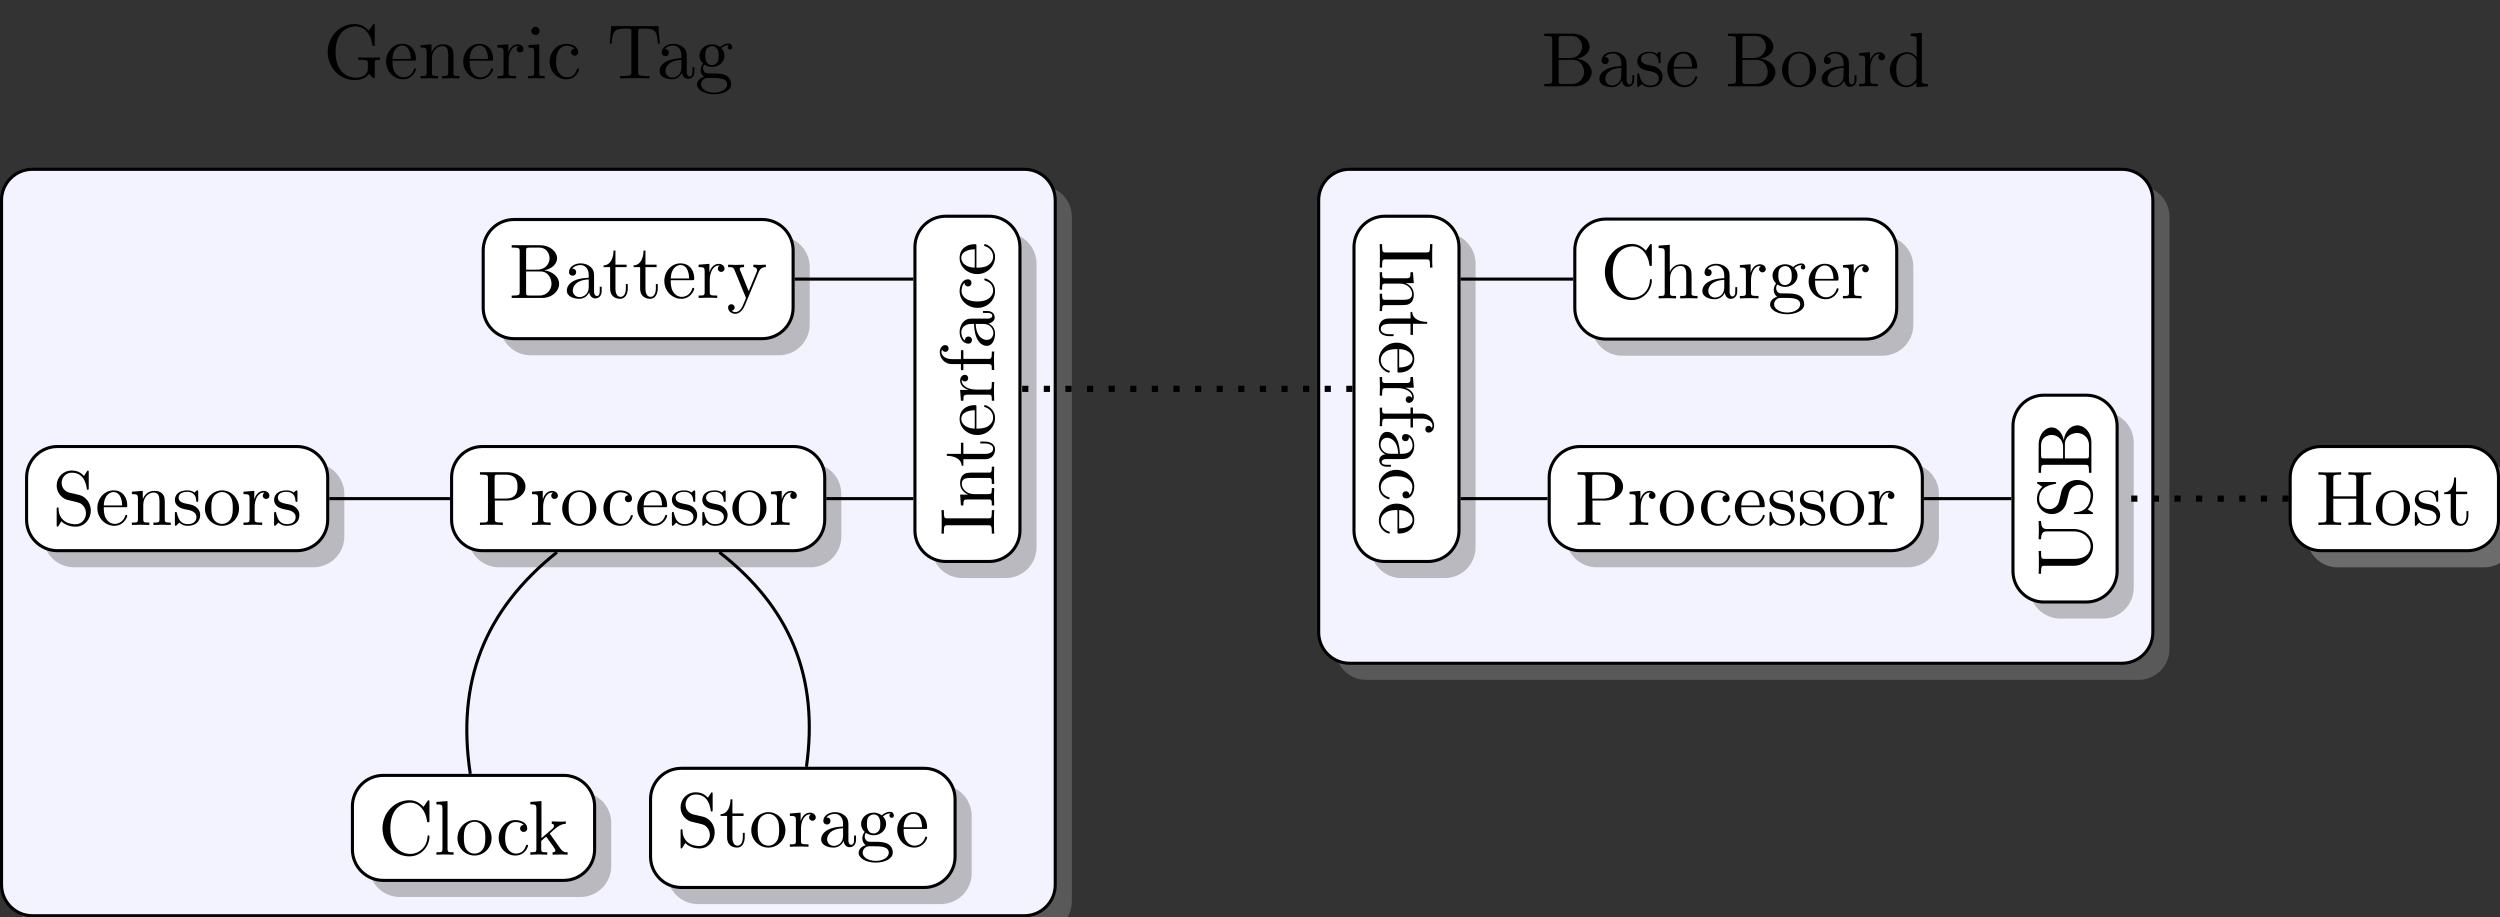 <?xml version="1.0" encoding="UTF-8"?>
<svg xmlns="http://www.w3.org/2000/svg" xmlns:xlink="http://www.w3.org/1999/xlink" width="322.824pt" height="118.443pt" viewBox="0 0 322.824 118.443" version="1.1">
<rect x="0" y="0" width="322.824" height="118.443" fill="#333333" stroke="none"/>
<defs>
<g>
<symbol overflow="visible" id="glyph0-0">
<path style="stroke:none;" d=""/>
</symbol>
<symbol overflow="visible" id="glyph0-1">
<path style="stroke:none;" d="M 2.266 -3.156 L 3.953 -3.156 C 5.141 -3.156 6.219 -3.953 6.219 -4.953 C 6.219 -5.938 5.234 -6.812 3.875 -6.812 L 0.344 -6.812 L 0.344 -6.5 L 0.594 -6.5 C 1.359 -6.5 1.375 -6.391 1.375 -6.031 L 1.375 -0.781 C 1.375 -0.422 1.359 -0.312 0.594 -0.312 L 0.344 -0.312 L 0.344 0 C 0.703 -0.031 1.438 -0.031 1.812 -0.031 C 2.188 -0.031 2.938 -0.031 3.297 0 L 3.297 -0.312 L 3.047 -0.312 C 2.281 -0.312 2.266 -0.422 2.266 -0.781 Z M 2.234 -3.406 L 2.234 -6.094 C 2.234 -6.438 2.25 -6.5 2.719 -6.5 L 3.609 -6.5 C 5.188 -6.5 5.188 -5.438 5.188 -4.953 C 5.188 -4.484 5.188 -3.406 3.609 -3.406 Z M 2.234 -3.406 "/>
</symbol>
<symbol overflow="visible" id="glyph0-2">
<path style="stroke:none;" d="M 1.672 -3.312 L 1.672 -4.406 L 0.281 -4.297 L 0.281 -3.984 C 0.984 -3.984 1.062 -3.922 1.062 -3.422 L 1.062 -0.75 C 1.062 -0.312 0.953 -0.312 0.281 -0.312 L 0.281 0 C 0.672 -0.016 1.141 -0.031 1.422 -0.031 C 1.812 -0.031 2.281 -0.031 2.688 0 L 2.688 -0.312 L 2.469 -0.312 C 1.734 -0.312 1.719 -0.422 1.719 -0.781 L 1.719 -2.312 C 1.719 -3.297 2.141 -4.188 2.891 -4.188 C 2.953 -4.188 2.984 -4.188 3 -4.172 C 2.969 -4.172 2.766 -4.047 2.766 -3.781 C 2.766 -3.516 2.984 -3.359 3.203 -3.359 C 3.375 -3.359 3.625 -3.484 3.625 -3.797 C 3.625 -4.109 3.312 -4.406 2.891 -4.406 C 2.156 -4.406 1.797 -3.734 1.672 -3.312 Z M 1.672 -3.312 "/>
</symbol>
<symbol overflow="visible" id="glyph0-3">
<path style="stroke:none;" d="M 4.688 -2.141 C 4.688 -3.406 3.703 -4.469 2.5 -4.469 C 1.25 -4.469 0.281 -3.375 0.281 -2.141 C 0.281 -0.844 1.312 0.109 2.484 0.109 C 3.688 0.109 4.688 -0.875 4.688 -2.141 Z M 2.5 -0.141 C 2.062 -0.141 1.625 -0.344 1.359 -0.812 C 1.109 -1.25 1.109 -1.859 1.109 -2.219 C 1.109 -2.609 1.109 -3.141 1.344 -3.578 C 1.609 -4.031 2.078 -4.25 2.484 -4.25 C 2.922 -4.25 3.344 -4.031 3.609 -3.594 C 3.875 -3.172 3.875 -2.594 3.875 -2.219 C 3.875 -1.859 3.875 -1.312 3.656 -0.875 C 3.422 -0.422 2.984 -0.141 2.5 -0.141 Z M 2.5 -0.141 "/>
</symbol>
<symbol overflow="visible" id="glyph0-4">
<path style="stroke:none;" d="M 1.172 -2.172 C 1.172 -3.797 1.984 -4.219 2.516 -4.219 C 2.609 -4.219 3.234 -4.203 3.578 -3.844 C 3.172 -3.812 3.109 -3.516 3.109 -3.391 C 3.109 -3.125 3.297 -2.938 3.562 -2.938 C 3.828 -2.938 4.031 -3.094 4.031 -3.406 C 4.031 -4.078 3.266 -4.469 2.5 -4.469 C 1.25 -4.469 0.344 -3.391 0.344 -2.156 C 0.344 -0.875 1.328 0.109 2.484 0.109 C 3.812 0.109 4.141 -1.094 4.141 -1.188 C 4.141 -1.281 4.031 -1.281 4 -1.281 C 3.922 -1.281 3.891 -1.25 3.875 -1.188 C 3.594 -0.266 2.938 -0.141 2.578 -0.141 C 2.047 -0.141 1.172 -0.562 1.172 -2.172 Z M 1.172 -2.172 "/>
</symbol>
<symbol overflow="visible" id="glyph0-5">
<path style="stroke:none;" d="M 1.109 -2.516 C 1.172 -4 2.016 -4.25 2.359 -4.25 C 3.375 -4.25 3.484 -2.906 3.484 -2.516 Z M 1.109 -2.297 L 3.891 -2.297 C 4.109 -2.297 4.141 -2.297 4.141 -2.516 C 4.141 -3.5 3.594 -4.469 2.359 -4.469 C 1.203 -4.469 0.281 -3.438 0.281 -2.188 C 0.281 -0.859 1.328 0.109 2.469 0.109 C 3.688 0.109 4.141 -1 4.141 -1.188 C 4.141 -1.281 4.062 -1.312 4 -1.312 C 3.922 -1.312 3.891 -1.25 3.875 -1.172 C 3.531 -0.141 2.625 -0.141 2.531 -0.141 C 2.031 -0.141 1.641 -0.438 1.406 -0.812 C 1.109 -1.281 1.109 -1.938 1.109 -2.297 Z M 1.109 -2.297 "/>
</symbol>
<symbol overflow="visible" id="glyph0-6">
<path style="stroke:none;" d="M 2.078 -1.938 C 2.297 -1.891 3.109 -1.734 3.109 -1.016 C 3.109 -0.516 2.766 -0.109 1.984 -0.109 C 1.141 -0.109 0.781 -0.672 0.594 -1.531 C 0.562 -1.656 0.562 -1.688 0.453 -1.688 C 0.328 -1.688 0.328 -1.625 0.328 -1.453 L 0.328 -0.125 C 0.328 0.047 0.328 0.109 0.438 0.109 C 0.484 0.109 0.5 0.094 0.688 -0.094 C 0.703 -0.109 0.703 -0.125 0.891 -0.312 C 1.328 0.094 1.781 0.109 1.984 0.109 C 3.125 0.109 3.594 -0.562 3.594 -1.281 C 3.594 -1.797 3.297 -2.109 3.172 -2.219 C 2.844 -2.547 2.453 -2.625 2.031 -2.703 C 1.469 -2.812 0.812 -2.938 0.812 -3.516 C 0.812 -3.875 1.062 -4.281 1.922 -4.281 C 3.016 -4.281 3.078 -3.375 3.094 -3.078 C 3.094 -2.984 3.188 -2.984 3.203 -2.984 C 3.344 -2.984 3.344 -3.031 3.344 -3.219 L 3.344 -4.234 C 3.344 -4.391 3.344 -4.469 3.234 -4.469 C 3.188 -4.469 3.156 -4.469 3.031 -4.344 C 3 -4.312 2.906 -4.219 2.859 -4.188 C 2.484 -4.469 2.078 -4.469 1.922 -4.469 C 0.703 -4.469 0.328 -3.797 0.328 -3.234 C 0.328 -2.891 0.484 -2.609 0.75 -2.391 C 1.078 -2.141 1.359 -2.078 2.078 -1.938 Z M 2.078 -1.938 "/>
</symbol>
<symbol overflow="visible" id="glyph0-7">
<path style="stroke:none;" d="M 2.219 -3.656 L 2.219 -6.094 C 2.219 -6.438 2.234 -6.5 2.703 -6.5 L 3.938 -6.5 C 4.906 -6.5 5.25 -5.656 5.25 -5.125 C 5.25 -4.484 4.766 -3.656 3.656 -3.656 Z M 4.562 -3.562 C 5.531 -3.75 6.219 -4.391 6.219 -5.125 C 6.219 -5.984 5.297 -6.812 4 -6.812 L 0.359 -6.812 L 0.359 -6.5 L 0.594 -6.5 C 1.359 -6.5 1.391 -6.391 1.391 -6.031 L 1.391 -0.781 C 1.391 -0.422 1.359 -0.312 0.594 -0.312 L 0.359 -0.312 L 0.359 0 L 4.266 0 C 5.594 0 6.484 -0.891 6.484 -1.828 C 6.484 -2.688 5.672 -3.438 4.562 -3.562 Z M 3.953 -0.312 L 2.703 -0.312 C 2.234 -0.312 2.219 -0.375 2.219 -0.703 L 2.219 -3.422 L 4.094 -3.422 C 5.078 -3.422 5.5 -2.5 5.5 -1.828 C 5.5 -1.125 4.969 -0.312 3.953 -0.312 Z M 3.953 -0.312 "/>
</symbol>
<symbol overflow="visible" id="glyph0-8">
<path style="stroke:none;" d="M 3.312 -0.75 C 3.359 -0.359 3.625 0.062 4.094 0.062 C 4.312 0.062 4.922 -0.078 4.922 -0.891 L 4.922 -1.453 L 4.672 -1.453 L 4.672 -0.891 C 4.672 -0.312 4.422 -0.25 4.312 -0.25 C 3.984 -0.25 3.938 -0.703 3.938 -0.75 L 3.938 -2.734 C 3.938 -3.156 3.938 -3.547 3.578 -3.922 C 3.188 -4.312 2.688 -4.469 2.219 -4.469 C 1.391 -4.469 0.703 -4 0.703 -3.344 C 0.703 -3.047 0.906 -2.875 1.172 -2.875 C 1.453 -2.875 1.625 -3.078 1.625 -3.328 C 1.625 -3.453 1.578 -3.781 1.109 -3.781 C 1.391 -4.141 1.875 -4.25 2.188 -4.25 C 2.688 -4.25 3.25 -3.859 3.25 -2.969 L 3.25 -2.609 C 2.734 -2.578 2.047 -2.547 1.422 -2.25 C 0.672 -1.906 0.422 -1.391 0.422 -0.953 C 0.422 -0.141 1.391 0.109 2.016 0.109 C 2.672 0.109 3.125 -0.297 3.312 -0.75 Z M 3.25 -2.391 L 3.25 -1.391 C 3.25 -0.453 2.531 -0.109 2.078 -0.109 C 1.594 -0.109 1.188 -0.453 1.188 -0.953 C 1.188 -1.5 1.609 -2.328 3.25 -2.391 Z M 3.25 -2.391 "/>
</symbol>
<symbol overflow="visible" id="glyph0-9">
<path style="stroke:none;" d="M 1.719 -3.984 L 3.156 -3.984 L 3.156 -4.297 L 1.719 -4.297 L 1.719 -6.125 L 1.469 -6.125 C 1.469 -5.312 1.172 -4.25 0.188 -4.203 L 0.188 -3.984 L 1.031 -3.984 L 1.031 -1.234 C 1.031 -0.016 1.969 0.109 2.328 0.109 C 3.031 0.109 3.312 -0.594 3.312 -1.234 L 3.312 -1.797 L 3.062 -1.797 L 3.062 -1.25 C 3.062 -0.516 2.766 -0.141 2.391 -0.141 C 1.719 -0.141 1.719 -1.047 1.719 -1.219 Z M 1.719 -3.984 "/>
</symbol>
<symbol overflow="visible" id="glyph0-10">
<path style="stroke:none;" d="M 4.141 -3.344 C 4.391 -3.984 4.906 -3.984 5.062 -3.984 L 5.062 -4.297 C 4.828 -4.281 4.547 -4.266 4.312 -4.266 C 4.141 -4.266 3.672 -4.281 3.453 -4.297 L 3.453 -3.984 C 3.766 -3.984 3.922 -3.812 3.922 -3.562 C 3.922 -3.453 3.906 -3.438 3.859 -3.312 L 2.844 -0.875 L 1.75 -3.547 C 1.703 -3.656 1.688 -3.688 1.688 -3.734 C 1.688 -3.984 2.047 -3.984 2.25 -3.984 L 2.25 -4.297 C 1.984 -4.281 1.328 -4.266 1.156 -4.266 C 0.891 -4.266 0.484 -4.281 0.188 -4.297 L 0.188 -3.984 C 0.672 -3.984 0.859 -3.984 1 -3.641 L 2.5 0 C 2.438 0.125 2.297 0.453 2.25 0.594 C 2.031 1.141 1.75 1.828 1.109 1.828 C 1.062 1.828 0.828 1.828 0.641 1.641 C 0.953 1.609 1.031 1.391 1.031 1.219 C 1.031 0.969 0.844 0.812 0.609 0.812 C 0.406 0.812 0.188 0.938 0.188 1.234 C 0.188 1.688 0.609 2.047 1.109 2.047 C 1.734 2.047 2.141 1.469 2.375 0.906 Z M 4.141 -3.344 "/>
</symbol>
<symbol overflow="visible" id="glyph0-11">
<path style="stroke:none;" d="M 0.562 -3.406 C 0.562 -1.344 2.172 0.219 4.031 0.219 C 5.656 0.219 6.625 -1.172 6.625 -2.328 C 6.625 -2.422 6.625 -2.5 6.5 -2.5 C 6.391 -2.5 6.391 -2.438 6.375 -2.328 C 6.297 -0.906 5.234 -0.094 4.141 -0.094 C 3.531 -0.094 1.578 -0.422 1.578 -3.406 C 1.578 -6.375 3.531 -6.719 4.141 -6.719 C 5.219 -6.719 6.109 -5.812 6.312 -4.359 C 6.328 -4.219 6.328 -4.188 6.469 -4.188 C 6.625 -4.188 6.625 -4.219 6.625 -4.422 L 6.625 -6.781 C 6.625 -6.953 6.625 -7.031 6.516 -7.031 C 6.484 -7.031 6.438 -7.031 6.359 -6.906 L 5.859 -6.172 C 5.5 -6.531 4.984 -7.031 4.031 -7.031 C 2.156 -7.031 0.562 -5.438 0.562 -3.406 Z M 0.562 -3.406 "/>
</symbol>
<symbol overflow="visible" id="glyph0-12">
<path style="stroke:none;" d="M 1.766 -6.922 L 0.328 -6.812 L 0.328 -6.5 C 1.031 -6.5 1.109 -6.438 1.109 -5.938 L 1.109 -0.75 C 1.109 -0.312 1 -0.312 0.328 -0.312 L 0.328 0 C 0.656 -0.016 1.188 -0.031 1.438 -0.031 C 1.688 -0.031 2.172 -0.016 2.547 0 L 2.547 -0.312 C 1.875 -0.312 1.766 -0.312 1.766 -0.75 Z M 1.766 -6.922 "/>
</symbol>
<symbol overflow="visible" id="glyph0-13">
<path style="stroke:none;" d="M 1.062 -0.75 C 1.062 -0.312 0.953 -0.312 0.281 -0.312 L 0.281 0 C 0.609 -0.016 1.078 -0.031 1.359 -0.031 C 1.672 -0.031 2.062 -0.016 2.469 0 L 2.469 -0.312 C 1.797 -0.312 1.688 -0.312 1.688 -0.75 L 1.688 -1.781 L 2.328 -2.328 C 3.094 -1.281 3.516 -0.719 3.516 -0.531 C 3.516 -0.344 3.344 -0.312 3.156 -0.312 L 3.156 0 C 3.422 -0.016 4.016 -0.031 4.234 -0.031 C 4.516 -0.031 4.812 -0.016 5.094 0 L 5.094 -0.312 C 4.719 -0.312 4.5 -0.312 4.125 -0.844 L 2.859 -2.625 C 2.844 -2.641 2.797 -2.703 2.797 -2.734 C 2.797 -2.766 3.516 -3.375 3.609 -3.453 C 4.234 -3.953 4.656 -3.984 4.859 -3.984 L 4.859 -4.297 C 4.578 -4.266 4.453 -4.266 4.172 -4.266 C 3.812 -4.266 3.188 -4.281 3.047 -4.297 L 3.047 -3.984 C 3.234 -3.984 3.344 -3.875 3.344 -3.734 C 3.344 -3.531 3.203 -3.422 3.125 -3.344 L 1.719 -2.141 L 1.719 -6.922 L 0.281 -6.812 L 0.281 -6.5 C 0.984 -6.5 1.062 -6.438 1.062 -5.938 Z M 1.062 -0.75 "/>
</symbol>
<symbol overflow="visible" id="glyph0-14">
<path style="stroke:none;" d="M 3.484 -3.875 L 2.203 -4.172 C 1.578 -4.328 1.203 -4.859 1.203 -5.438 C 1.203 -6.141 1.734 -6.75 2.516 -6.75 C 4.172 -6.75 4.391 -5.109 4.453 -4.672 C 4.469 -4.609 4.469 -4.547 4.578 -4.547 C 4.703 -4.547 4.703 -4.594 4.703 -4.781 L 4.703 -6.781 C 4.703 -6.953 4.703 -7.031 4.594 -7.031 C 4.531 -7.031 4.516 -7.016 4.453 -6.891 L 4.094 -6.328 C 3.797 -6.625 3.391 -7.031 2.5 -7.031 C 1.391 -7.031 0.562 -6.156 0.562 -5.094 C 0.562 -4.266 1.094 -3.531 1.859 -3.266 C 1.969 -3.234 2.484 -3.109 3.188 -2.938 C 3.453 -2.875 3.75 -2.797 4.031 -2.438 C 4.234 -2.172 4.344 -1.844 4.344 -1.516 C 4.344 -0.812 3.844 -0.094 3 -0.094 C 2.719 -0.094 1.953 -0.141 1.422 -0.625 C 0.844 -1.172 0.812 -1.797 0.812 -2.156 C 0.797 -2.266 0.719 -2.266 0.688 -2.266 C 0.562 -2.266 0.562 -2.188 0.562 -2.016 L 0.562 -0.016 C 0.562 0.156 0.562 0.219 0.672 0.219 C 0.734 0.219 0.75 0.203 0.812 0.094 C 0.812 0.078 0.844 0.047 1.172 -0.484 C 1.484 -0.141 2.125 0.219 3.016 0.219 C 4.172 0.219 4.969 -0.75 4.969 -1.859 C 4.969 -2.844 4.312 -3.672 3.484 -3.875 Z M 3.484 -3.875 "/>
</symbol>
<symbol overflow="visible" id="glyph0-15">
<path style="stroke:none;" d="M 2.219 -1.719 C 1.344 -1.719 1.344 -2.719 1.344 -2.938 C 1.344 -3.203 1.359 -3.531 1.5 -3.781 C 1.578 -3.891 1.812 -4.172 2.219 -4.172 C 3.078 -4.172 3.078 -3.188 3.078 -2.953 C 3.078 -2.688 3.078 -2.359 2.922 -2.109 C 2.844 -2 2.609 -1.719 2.219 -1.719 Z M 1.062 -1.328 C 1.062 -1.359 1.062 -1.594 1.219 -1.797 C 1.609 -1.516 2.031 -1.484 2.219 -1.484 C 3.141 -1.484 3.828 -2.172 3.828 -2.938 C 3.828 -3.312 3.672 -3.672 3.422 -3.906 C 3.781 -4.25 4.141 -4.297 4.312 -4.297 C 4.344 -4.297 4.391 -4.297 4.422 -4.281 C 4.312 -4.25 4.25 -4.141 4.25 -4.016 C 4.25 -3.844 4.391 -3.734 4.547 -3.734 C 4.641 -3.734 4.828 -3.797 4.828 -4.031 C 4.828 -4.203 4.719 -4.516 4.328 -4.516 C 4.125 -4.516 3.688 -4.453 3.266 -4.047 C 2.844 -4.375 2.438 -4.406 2.219 -4.406 C 1.281 -4.406 0.594 -3.719 0.594 -2.953 C 0.594 -2.516 0.812 -2.141 1.062 -1.922 C 0.938 -1.781 0.75 -1.453 0.75 -1.094 C 0.75 -0.781 0.891 -0.406 1.203 -0.203 C 0.594 -0.047 0.281 0.391 0.281 0.781 C 0.281 1.5 1.266 2.047 2.484 2.047 C 3.656 2.047 4.688 1.547 4.688 0.766 C 4.688 0.422 4.562 -0.094 4.047 -0.375 C 3.516 -0.641 2.938 -0.641 2.328 -0.641 C 2.078 -0.641 1.656 -0.641 1.578 -0.656 C 1.266 -0.703 1.062 -1 1.062 -1.328 Z M 2.5 1.828 C 1.484 1.828 0.797 1.312 0.797 0.781 C 0.797 0.328 1.172 -0.047 1.609 -0.062 L 2.203 -0.062 C 3.062 -0.062 4.172 -0.062 4.172 0.781 C 4.172 1.328 3.469 1.828 2.5 1.828 Z M 2.5 1.828 "/>
</symbol>
<symbol overflow="visible" id="glyph0-16">
<path style="stroke:none;" d="M 1.094 -3.422 L 1.094 -0.75 C 1.094 -0.312 0.984 -0.312 0.312 -0.312 L 0.312 0 C 0.672 -0.016 1.172 -0.031 1.453 -0.031 C 1.703 -0.031 2.219 -0.016 2.562 0 L 2.562 -0.312 C 1.891 -0.312 1.781 -0.312 1.781 -0.75 L 1.781 -2.594 C 1.781 -3.625 2.5 -4.188 3.125 -4.188 C 3.766 -4.188 3.875 -3.656 3.875 -3.078 L 3.875 -0.75 C 3.875 -0.312 3.766 -0.312 3.094 -0.312 L 3.094 0 C 3.438 -0.016 3.953 -0.031 4.219 -0.031 C 4.469 -0.031 5 -0.016 5.328 0 L 5.328 -0.312 C 4.812 -0.312 4.562 -0.312 4.562 -0.609 L 4.562 -2.516 C 4.562 -3.375 4.562 -3.672 4.25 -4.031 C 4.109 -4.203 3.781 -4.406 3.203 -4.406 C 2.469 -4.406 2 -3.984 1.719 -3.359 L 1.719 -4.406 L 0.312 -4.297 L 0.312 -3.984 C 1.016 -3.984 1.094 -3.922 1.094 -3.422 Z M 1.094 -3.422 "/>
</symbol>
<symbol overflow="visible" id="glyph0-17">
<path style="stroke:none;" d="M 1.094 -0.75 C 1.094 -0.312 0.984 -0.312 0.312 -0.312 L 0.312 0 C 0.672 -0.016 1.172 -0.031 1.453 -0.031 C 1.703 -0.031 2.219 -0.016 2.562 0 L 2.562 -0.312 C 1.891 -0.312 1.781 -0.312 1.781 -0.75 L 1.781 -2.594 C 1.781 -3.625 2.5 -4.188 3.125 -4.188 C 3.766 -4.188 3.875 -3.656 3.875 -3.078 L 3.875 -0.75 C 3.875 -0.312 3.766 -0.312 3.094 -0.312 L 3.094 0 C 3.438 -0.016 3.953 -0.031 4.219 -0.031 C 4.469 -0.031 5 -0.016 5.328 0 L 5.328 -0.312 C 4.812 -0.312 4.562 -0.312 4.562 -0.609 L 4.562 -2.516 C 4.562 -3.375 4.562 -3.672 4.25 -4.031 C 4.109 -4.203 3.781 -4.406 3.203 -4.406 C 2.359 -4.406 1.922 -3.812 1.75 -3.422 L 1.75 -6.922 L 0.312 -6.812 L 0.312 -6.5 C 1.016 -6.5 1.094 -6.438 1.094 -5.938 Z M 1.094 -0.75 "/>
</symbol>
<symbol overflow="visible" id="glyph0-18">
<path style="stroke:none;" d="M 6.109 -6.031 C 6.109 -6.391 6.125 -6.5 6.891 -6.5 L 7.141 -6.5 L 7.141 -6.812 C 6.781 -6.781 6.047 -6.781 5.672 -6.781 C 5.297 -6.781 4.547 -6.781 4.203 -6.812 L 4.203 -6.5 L 4.438 -6.5 C 5.203 -6.5 5.219 -6.391 5.219 -6.031 L 5.219 -3.703 L 2.25 -3.703 L 2.25 -6.031 C 2.25 -6.391 2.266 -6.5 3.031 -6.5 L 3.266 -6.5 L 3.266 -6.812 C 2.922 -6.781 2.188 -6.781 1.797 -6.781 C 1.422 -6.781 0.672 -6.781 0.328 -6.812 L 0.328 -6.5 L 0.562 -6.5 C 1.328 -6.5 1.359 -6.391 1.359 -6.031 L 1.359 -0.781 C 1.359 -0.422 1.328 -0.312 0.562 -0.312 L 0.328 -0.312 L 0.328 0 C 0.672 -0.031 1.422 -0.031 1.797 -0.031 C 2.172 -0.031 2.922 -0.031 3.266 0 L 3.266 -0.312 L 3.031 -0.312 C 2.266 -0.312 2.25 -0.422 2.25 -0.781 L 2.25 -3.391 L 5.219 -3.391 L 5.219 -0.781 C 5.219 -0.422 5.203 -0.312 4.438 -0.312 L 4.203 -0.312 L 4.203 0 C 4.547 -0.031 5.281 -0.031 5.656 -0.031 C 6.047 -0.031 6.781 -0.031 7.141 0 L 7.141 -0.312 L 6.891 -0.312 C 6.125 -0.312 6.109 -0.422 6.109 -0.781 Z M 6.109 -6.031 "/>
</symbol>
<symbol overflow="visible" id="glyph0-19">
<path style="stroke:none;" d="M 5.906 -0.625 C 6.047 -0.406 6.438 -0.016 6.547 -0.016 C 6.641 -0.016 6.641 -0.094 6.641 -0.234 L 6.641 -1.969 C 6.641 -2.359 6.672 -2.406 7.328 -2.406 L 7.328 -2.719 C 6.953 -2.719 6.406 -2.688 6.109 -2.688 C 5.719 -2.688 4.859 -2.688 4.5 -2.719 L 4.5 -2.406 L 4.828 -2.406 C 5.719 -2.406 5.75 -2.297 5.75 -1.938 L 5.75 -1.297 C 5.75 -0.172 4.484 -0.094 4.203 -0.094 C 3.562 -0.094 1.578 -0.438 1.578 -3.406 C 1.578 -6.391 3.547 -6.719 4.141 -6.719 C 5.219 -6.719 6.125 -5.828 6.312 -4.359 C 6.344 -4.219 6.344 -4.188 6.484 -4.188 C 6.641 -4.188 6.641 -4.219 6.641 -4.422 L 6.641 -6.781 C 6.641 -6.953 6.641 -7.031 6.531 -7.031 C 6.484 -7.031 6.453 -7.031 6.375 -6.906 L 5.875 -6.172 C 5.547 -6.484 5.016 -7.031 4.031 -7.031 C 2.172 -7.031 0.562 -5.453 0.562 -3.406 C 0.562 -1.359 2.156 0.219 4.047 0.219 C 4.781 0.219 5.578 -0.047 5.906 -0.625 Z M 5.906 -0.625 "/>
</symbol>
<symbol overflow="visible" id="glyph0-20">
<path style="stroke:none;" d="M 1.766 -4.406 L 0.375 -4.297 L 0.375 -3.984 C 1.016 -3.984 1.109 -3.922 1.109 -3.438 L 1.109 -0.75 C 1.109 -0.312 1 -0.312 0.328 -0.312 L 0.328 0 C 0.641 -0.016 1.188 -0.031 1.422 -0.031 C 1.781 -0.031 2.125 -0.016 2.469 0 L 2.469 -0.312 C 1.797 -0.312 1.766 -0.359 1.766 -0.75 Z M 1.797 -6.141 C 1.797 -6.453 1.562 -6.672 1.281 -6.672 C 0.969 -6.672 0.75 -6.406 0.75 -6.141 C 0.75 -5.875 0.969 -5.609 1.281 -5.609 C 1.562 -5.609 1.797 -5.828 1.797 -6.141 Z M 1.797 -6.141 "/>
</symbol>
<symbol overflow="visible" id="glyph0-21">
<path style="stroke:none;" d="M 6.641 -6.75 L 0.547 -6.75 L 0.359 -4.5 L 0.609 -4.5 C 0.75 -6.109 0.891 -6.438 2.406 -6.438 C 2.578 -6.438 2.844 -6.438 2.938 -6.422 C 3.156 -6.375 3.156 -6.266 3.156 -6.047 L 3.156 -0.781 C 3.156 -0.453 3.156 -0.312 2.109 -0.312 L 1.703 -0.312 L 1.703 0 C 2.109 -0.031 3.125 -0.031 3.594 -0.031 C 4.047 -0.031 5.078 -0.031 5.484 0 L 5.484 -0.312 L 5.078 -0.312 C 4.031 -0.312 4.031 -0.453 4.031 -0.781 L 4.031 -6.047 C 4.031 -6.234 4.031 -6.375 4.219 -6.422 C 4.328 -6.438 4.594 -6.438 4.781 -6.438 C 6.297 -6.438 6.438 -6.109 6.578 -4.5 L 6.828 -4.5 Z M 6.641 -6.75 "/>
</symbol>
<symbol overflow="visible" id="glyph0-22">
<path style="stroke:none;" d="M 3.781 -0.547 L 3.781 0.109 L 5.25 0 L 5.25 -0.312 C 4.562 -0.312 4.469 -0.375 4.469 -0.875 L 4.469 -6.922 L 3.047 -6.812 L 3.047 -6.5 C 3.734 -6.5 3.812 -6.438 3.812 -5.938 L 3.812 -3.781 C 3.531 -4.141 3.094 -4.406 2.562 -4.406 C 1.391 -4.406 0.344 -3.422 0.344 -2.141 C 0.344 -0.875 1.312 0.109 2.453 0.109 C 3.094 0.109 3.531 -0.234 3.781 -0.547 Z M 3.781 -3.219 L 3.781 -1.172 C 3.781 -1 3.781 -0.984 3.672 -0.812 C 3.375 -0.328 2.938 -0.109 2.5 -0.109 C 2.047 -0.109 1.688 -0.375 1.453 -0.75 C 1.203 -1.156 1.172 -1.719 1.172 -2.141 C 1.172 -2.5 1.188 -3.094 1.469 -3.547 C 1.688 -3.859 2.062 -4.188 2.609 -4.188 C 2.953 -4.188 3.375 -4.031 3.672 -3.594 C 3.781 -3.422 3.781 -3.406 3.781 -3.219 Z M 3.781 -3.219 "/>
</symbol>
<symbol overflow="visible" id="glyph1-0">
<path style="stroke:none;" d=""/>
</symbol>
<symbol overflow="visible" id="glyph1-1">
<path style="stroke:none;" d="M -6.031 -2.25 C -6.391 -2.25 -6.5 -2.266 -6.5 -3.062 L -6.5 -3.312 L -6.812 -3.312 C -6.781 -2.969 -6.781 -2.188 -6.781 -1.797 C -6.781 -1.422 -6.781 -0.625 -6.812 -0.281 L -6.5 -0.281 L -6.5 -0.531 C -6.5 -1.328 -6.391 -1.359 -6.031 -1.359 L -0.781 -1.359 C -0.422 -1.359 -0.312 -1.328 -0.312 -0.531 L -0.312 -0.281 L 0 -0.281 C -0.031 -0.625 -0.031 -1.422 -0.031 -1.797 C -0.031 -2.188 -0.031 -2.969 0 -3.312 L -0.312 -3.312 L -0.312 -3.062 C -0.312 -2.266 -0.422 -2.25 -0.781 -2.25 Z M -6.031 -2.25 "/>
</symbol>
<symbol overflow="visible" id="glyph1-2">
<path style="stroke:none;" d="M -3.422 -1.094 L -0.75 -1.094 C -0.312 -1.094 -0.312 -0.984 -0.312 -0.312 L 0 -0.312 C -0.016 -0.672 -0.031 -1.172 -0.031 -1.453 C -0.031 -1.703 -0.016 -2.219 0 -2.562 L -0.312 -2.562 C -0.312 -1.891 -0.312 -1.781 -0.75 -1.781 L -2.594 -1.781 C -3.625 -1.781 -4.188 -2.5 -4.188 -3.125 C -4.188 -3.766 -3.656 -3.875 -3.078 -3.875 L -0.75 -3.875 C -0.312 -3.875 -0.312 -3.766 -0.312 -3.094 L 0 -3.094 C -0.016 -3.438 -0.031 -3.953 -0.031 -4.219 C -0.031 -4.469 -0.016 -5 0 -5.328 L -0.312 -5.328 C -0.312 -4.812 -0.312 -4.562 -0.609 -4.562 L -2.516 -4.562 C -3.375 -4.562 -3.672 -4.562 -4.031 -4.25 C -4.203 -4.109 -4.406 -3.781 -4.406 -3.203 C -4.406 -2.469 -3.984 -2 -3.359 -1.719 L -4.406 -1.719 L -4.297 -0.312 L -3.984 -0.312 C -3.984 -1.016 -3.922 -1.094 -3.422 -1.094 Z M -3.422 -1.094 "/>
</symbol>
<symbol overflow="visible" id="glyph1-3">
<path style="stroke:none;" d="M -3.984 -1.719 L -3.984 -3.156 L -4.297 -3.156 L -4.297 -1.719 L -6.125 -1.719 L -6.125 -1.469 C -5.312 -1.469 -4.25 -1.172 -4.203 -0.188 L -3.984 -0.188 L -3.984 -1.031 L -1.234 -1.031 C -0.016 -1.031 0.109 -1.969 0.109 -2.328 C 0.109 -3.031 -0.594 -3.312 -1.234 -3.312 L -1.797 -3.312 L -1.797 -3.062 L -1.25 -3.062 C -0.516 -3.062 -0.141 -2.766 -0.141 -2.391 C -0.141 -1.719 -1.047 -1.719 -1.219 -1.719 Z M -3.984 -1.719 "/>
</symbol>
<symbol overflow="visible" id="glyph1-4">
<path style="stroke:none;" d="M -2.516 -1.109 C -4 -1.172 -4.25 -2.016 -4.25 -2.359 C -4.25 -3.375 -2.906 -3.484 -2.516 -3.484 Z M -2.297 -1.109 L -2.297 -3.891 C -2.297 -4.109 -2.297 -4.141 -2.516 -4.141 C -3.5 -4.141 -4.469 -3.594 -4.469 -2.359 C -4.469 -1.203 -3.438 -0.281 -2.188 -0.281 C -0.859 -0.281 0.109 -1.328 0.109 -2.469 C 0.109 -3.688 -1 -4.141 -1.188 -4.141 C -1.281 -4.141 -1.312 -4.062 -1.312 -4 C -1.312 -3.922 -1.25 -3.891 -1.172 -3.875 C -0.141 -3.531 -0.141 -2.625 -0.141 -2.531 C -0.141 -2.031 -0.438 -1.641 -0.812 -1.406 C -1.281 -1.109 -1.938 -1.109 -2.297 -1.109 Z M -2.297 -1.109 "/>
</symbol>
<symbol overflow="visible" id="glyph1-5">
<path style="stroke:none;" d="M -3.312 -1.672 L -4.406 -1.672 L -4.297 -0.281 L -3.984 -0.281 C -3.984 -0.984 -3.922 -1.062 -3.422 -1.062 L -0.75 -1.062 C -0.312 -1.062 -0.312 -0.953 -0.312 -0.281 L 0 -0.281 C -0.016 -0.672 -0.031 -1.141 -0.031 -1.422 C -0.031 -1.812 -0.031 -2.281 0 -2.688 L -0.312 -2.688 L -0.312 -2.469 C -0.312 -1.734 -0.422 -1.719 -0.781 -1.719 L -2.312 -1.719 C -3.297 -1.719 -4.188 -2.141 -4.188 -2.891 C -4.188 -2.953 -4.188 -2.984 -4.172 -3 C -4.172 -2.969 -4.047 -2.766 -3.781 -2.766 C -3.516 -2.766 -3.359 -2.984 -3.359 -3.203 C -3.359 -3.375 -3.484 -3.625 -3.797 -3.625 C -4.109 -3.625 -4.406 -3.312 -4.406 -2.891 C -4.406 -2.156 -3.734 -1.797 -3.312 -1.672 Z M -3.312 -1.672 "/>
</symbol>
<symbol overflow="visible" id="glyph1-6">
<path style="stroke:none;" d="M -4.297 -1.75 L -5.453 -1.75 C -6.328 -1.75 -6.812 -2.219 -6.812 -2.656 C -6.812 -2.688 -6.812 -2.844 -6.734 -2.984 C -6.703 -2.875 -6.562 -2.688 -6.312 -2.688 C -6.094 -2.688 -5.891 -2.844 -5.891 -3.125 C -5.891 -3.406 -6.094 -3.562 -6.328 -3.562 C -6.703 -3.562 -7.031 -3.188 -7.031 -2.656 C -7.031 -1.969 -6.5 -1.109 -5.438 -1.109 L -4.297 -1.109 L -4.297 -0.328 L -3.984 -0.328 L -3.984 -1.109 L -0.75 -1.109 C -0.312 -1.109 -0.312 -1 -0.312 -0.344 L 0 -0.344 C -0.016 -0.734 -0.031 -1.203 -0.031 -1.469 C -0.031 -1.875 -0.031 -2.344 0 -2.734 L -0.312 -2.734 L -0.312 -2.531 C -0.312 -1.797 -0.422 -1.781 -0.781 -1.781 L -3.984 -1.781 L -3.984 -2.906 L -4.297 -2.906 Z M -4.297 -1.75 "/>
</symbol>
<symbol overflow="visible" id="glyph1-7">
<path style="stroke:none;" d="M -0.75 -3.312 C -0.359 -3.359 0.062 -3.625 0.062 -4.094 C 0.062 -4.312 -0.078 -4.922 -0.891 -4.922 L -1.453 -4.922 L -1.453 -4.672 L -0.891 -4.672 C -0.312 -4.672 -0.25 -4.422 -0.25 -4.312 C -0.25 -3.984 -0.703 -3.938 -0.75 -3.938 L -2.734 -3.938 C -3.156 -3.938 -3.547 -3.938 -3.922 -3.578 C -4.312 -3.188 -4.469 -2.688 -4.469 -2.219 C -4.469 -1.391 -4 -0.703 -3.344 -0.703 C -3.047 -0.703 -2.875 -0.906 -2.875 -1.172 C -2.875 -1.453 -3.078 -1.625 -3.328 -1.625 C -3.453 -1.625 -3.781 -1.578 -3.781 -1.109 C -4.141 -1.391 -4.25 -1.875 -4.25 -2.188 C -4.25 -2.688 -3.859 -3.25 -2.969 -3.25 L -2.609 -3.25 C -2.578 -2.734 -2.547 -2.047 -2.25 -1.422 C -1.906 -0.672 -1.391 -0.422 -0.953 -0.422 C -0.141 -0.422 0.109 -1.391 0.109 -2.016 C 0.109 -2.672 -0.297 -3.125 -0.75 -3.312 Z M -2.391 -3.25 L -1.391 -3.25 C -0.453 -3.25 -0.109 -2.531 -0.109 -2.078 C -0.109 -1.594 -0.453 -1.188 -0.953 -1.188 C -1.5 -1.188 -2.328 -1.609 -2.391 -3.25 Z M -2.391 -3.25 "/>
</symbol>
<symbol overflow="visible" id="glyph1-8">
<path style="stroke:none;" d="M -2.172 -1.172 C -3.797 -1.172 -4.219 -1.984 -4.219 -2.516 C -4.219 -2.609 -4.203 -3.234 -3.844 -3.578 C -3.812 -3.172 -3.516 -3.109 -3.391 -3.109 C -3.125 -3.109 -2.938 -3.297 -2.938 -3.562 C -2.938 -3.828 -3.094 -4.031 -3.406 -4.031 C -4.078 -4.031 -4.469 -3.266 -4.469 -2.5 C -4.469 -1.25 -3.391 -0.344 -2.156 -0.344 C -0.875 -0.344 0.109 -1.328 0.109 -2.484 C 0.109 -3.812 -1.094 -4.141 -1.188 -4.141 C -1.281 -4.141 -1.281 -4.031 -1.281 -4 C -1.281 -3.922 -1.25 -3.891 -1.188 -3.875 C -0.266 -3.594 -0.141 -2.938 -0.141 -2.578 C -0.141 -2.047 -0.562 -1.172 -2.172 -1.172 Z M -2.172 -1.172 "/>
</symbol>
<symbol overflow="visible" id="glyph1-9">
<path style="stroke:none;" d="M -2.297 -5.797 C -0.891 -5.797 -0.094 -4.828 -0.094 -3.891 C -0.094 -3.422 -0.344 -2.25 -2.234 -2.25 L -6.031 -2.25 C -6.391 -2.25 -6.5 -2.266 -6.5 -3.031 L -6.5 -3.266 L -6.812 -3.266 C -6.781 -2.922 -6.781 -2.188 -6.781 -1.797 C -6.781 -1.422 -6.781 -0.672 -6.812 -0.328 L -6.5 -0.328 L -6.5 -0.562 C -6.5 -1.328 -6.391 -1.359 -6.031 -1.359 L -2.266 -1.359 C -0.875 -1.359 0.219 -2.516 0.219 -3.875 C 0.219 -5.016 -0.703 -5.906 -1.844 -6.078 C -2.047 -6.109 -2.141 -6.109 -2.531 -6.109 L -5.719 -6.109 C -6.047 -6.109 -6.5 -6.109 -6.5 -7.141 L -6.812 -7.141 C -6.797 -6.781 -6.781 -6.297 -6.781 -5.969 C -6.781 -5.609 -6.797 -5.141 -6.812 -4.781 L -6.5 -4.781 C -6.5 -5.797 -6.031 -5.797 -5.766 -5.797 Z M -2.297 -5.797 "/>
</symbol>
<symbol overflow="visible" id="glyph1-10">
<path style="stroke:none;" d="M -3.875 -3.484 L -4.172 -2.203 C -4.328 -1.578 -4.859 -1.203 -5.438 -1.203 C -6.141 -1.203 -6.75 -1.734 -6.75 -2.516 C -6.75 -4.172 -5.109 -4.391 -4.672 -4.453 C -4.609 -4.469 -4.547 -4.469 -4.547 -4.578 C -4.547 -4.703 -4.594 -4.703 -4.781 -4.703 L -6.781 -4.703 C -6.953 -4.703 -7.031 -4.703 -7.031 -4.594 C -7.031 -4.531 -7.016 -4.516 -6.891 -4.453 L -6.328 -4.094 C -6.625 -3.797 -7.031 -3.391 -7.031 -2.5 C -7.031 -1.391 -6.156 -0.562 -5.094 -0.562 C -4.266 -0.562 -3.531 -1.094 -3.266 -1.859 C -3.234 -1.969 -3.109 -2.484 -2.938 -3.188 C -2.875 -3.453 -2.797 -3.75 -2.438 -4.031 C -2.172 -4.234 -1.844 -4.344 -1.516 -4.344 C -0.812 -4.344 -0.094 -3.844 -0.094 -3 C -0.094 -2.719 -0.141 -1.953 -0.625 -1.422 C -1.172 -0.844 -1.797 -0.812 -2.156 -0.812 C -2.266 -0.797 -2.266 -0.719 -2.266 -0.688 C -2.266 -0.562 -2.188 -0.562 -2.016 -0.562 L -0.016 -0.562 C 0.156 -0.562 0.219 -0.562 0.219 -0.672 C 0.219 -0.734 0.203 -0.75 0.094 -0.812 C 0.078 -0.812 0.047 -0.844 -0.484 -1.172 C -0.141 -1.484 0.219 -2.125 0.219 -3.016 C 0.219 -4.172 -0.75 -4.969 -1.859 -4.969 C -2.844 -4.969 -3.672 -4.312 -3.875 -3.484 Z M -3.875 -3.484 "/>
</symbol>
<symbol overflow="visible" id="glyph1-11">
<path style="stroke:none;" d="M -3.656 -2.219 L -6.094 -2.219 C -6.438 -2.219 -6.5 -2.234 -6.5 -2.703 L -6.5 -3.938 C -6.5 -4.906 -5.656 -5.25 -5.125 -5.25 C -4.484 -5.25 -3.656 -4.766 -3.656 -3.656 Z M -3.562 -4.562 C -3.75 -5.531 -4.391 -6.219 -5.125 -6.219 C -5.984 -6.219 -6.812 -5.297 -6.812 -4 L -6.812 -0.359 L -6.5 -0.359 L -6.5 -0.594 C -6.5 -1.359 -6.391 -1.391 -6.031 -1.391 L -0.781 -1.391 C -0.422 -1.391 -0.312 -1.359 -0.312 -0.594 L -0.312 -0.359 L 0 -0.359 L 0 -4.266 C 0 -5.594 -0.891 -6.484 -1.828 -6.484 C -2.688 -6.484 -3.438 -5.672 -3.562 -4.562 Z M -0.312 -3.953 L -0.312 -2.703 C -0.312 -2.234 -0.375 -2.219 -0.703 -2.219 L -3.422 -2.219 L -3.422 -4.094 C -3.422 -5.078 -2.5 -5.5 -1.828 -5.5 C -1.125 -5.5 -0.312 -4.969 -0.312 -3.953 Z M -0.312 -3.953 "/>
</symbol>
<symbol overflow="visible" id="glyph2-0">
<path style="stroke:none;" d=""/>
</symbol>
<symbol overflow="visible" id="glyph2-1">
<path style="stroke:none;" d="M 6.031 2.25 C 6.391 2.25 6.5 2.266 6.5 3.062 L 6.5 3.312 L 6.812 3.312 C 6.781 2.969 6.781 2.188 6.781 1.797 C 6.781 1.422 6.781 0.625 6.812 0.281 L 6.5 0.281 L 6.5 0.531 C 6.5 1.328 6.391 1.359 6.031 1.359 L 0.781 1.359 C 0.422 1.359 0.312 1.328 0.312 0.531 L 0.312 0.281 L 0 0.281 C 0.031 0.625 0.031 1.422 0.031 1.797 C 0.031 2.188 0.031 2.969 0 3.312 L 0.312 3.312 L 0.312 3.062 C 0.312 2.266 0.422 2.25 0.781 2.25 Z M 6.031 2.25 "/>
</symbol>
<symbol overflow="visible" id="glyph2-2">
<path style="stroke:none;" d="M 3.422 1.094 L 0.75 1.094 C 0.312 1.094 0.312 0.984 0.312 0.312 L 0 0.312 C 0.016 0.672 0.031 1.172 0.031 1.453 C 0.031 1.703 0.016 2.219 0 2.562 L 0.312 2.562 C 0.312 1.891 0.312 1.781 0.75 1.781 L 2.594 1.781 C 3.625 1.781 4.188 2.5 4.188 3.125 C 4.188 3.766 3.656 3.875 3.078 3.875 L 0.75 3.875 C 0.312 3.875 0.312 3.766 0.312 3.094 L 0 3.094 C 0.016 3.438 0.031 3.953 0.031 4.219 C 0.031 4.469 0.016 5 0 5.328 L 0.312 5.328 C 0.312 4.812 0.312 4.562 0.609 4.562 L 2.516 4.562 C 3.375 4.562 3.672 4.562 4.031 4.25 C 4.203 4.109 4.406 3.781 4.406 3.203 C 4.406 2.469 3.984 2 3.359 1.719 L 4.406 1.719 L 4.297 0.312 L 3.984 0.312 C 3.984 1.016 3.922 1.094 3.422 1.094 Z M 3.422 1.094 "/>
</symbol>
<symbol overflow="visible" id="glyph2-3">
<path style="stroke:none;" d="M 3.984 1.719 L 3.984 3.156 L 4.297 3.156 L 4.297 1.719 L 6.125 1.719 L 6.125 1.469 C 5.312 1.469 4.25 1.172 4.203 0.188 L 3.984 0.188 L 3.984 1.031 L 1.234 1.031 C 0.016 1.031 -0.109 1.969 -0.109 2.328 C -0.109 3.031 0.594 3.312 1.234 3.312 L 1.797 3.312 L 1.797 3.062 L 1.25 3.062 C 0.516 3.062 0.141 2.766 0.141 2.391 C 0.141 1.719 1.047 1.719 1.219 1.719 Z M 3.984 1.719 "/>
</symbol>
<symbol overflow="visible" id="glyph2-4">
<path style="stroke:none;" d="M 2.516 1.109 C 4 1.172 4.25 2.016 4.25 2.359 C 4.25 3.375 2.906 3.484 2.516 3.484 Z M 2.297 1.109 L 2.297 3.891 C 2.297 4.109 2.297 4.141 2.516 4.141 C 3.5 4.141 4.469 3.594 4.469 2.359 C 4.469 1.203 3.438 0.281 2.188 0.281 C 0.859 0.281 -0.109 1.328 -0.109 2.469 C -0.109 3.688 1 4.141 1.188 4.141 C 1.281 4.141 1.312 4.062 1.312 4 C 1.312 3.922 1.25 3.891 1.172 3.875 C 0.141 3.531 0.141 2.625 0.141 2.531 C 0.141 2.031 0.438 1.641 0.812 1.406 C 1.281 1.109 1.938 1.109 2.297 1.109 Z M 2.297 1.109 "/>
</symbol>
<symbol overflow="visible" id="glyph2-5">
<path style="stroke:none;" d="M 3.312 1.672 L 4.406 1.672 L 4.297 0.281 L 3.984 0.281 C 3.984 0.984 3.922 1.062 3.422 1.062 L 0.75 1.062 C 0.312 1.062 0.312 0.953 0.312 0.281 L 0 0.281 C 0.016 0.672 0.031 1.141 0.031 1.422 C 0.031 1.812 0.031 2.281 0 2.688 L 0.312 2.688 L 0.312 2.469 C 0.312 1.734 0.422 1.719 0.781 1.719 L 2.312 1.719 C 3.297 1.719 4.188 2.141 4.188 2.891 C 4.188 2.953 4.188 2.984 4.172 3 C 4.172 2.969 4.047 2.766 3.781 2.766 C 3.516 2.766 3.359 2.984 3.359 3.203 C 3.359 3.375 3.484 3.625 3.797 3.625 C 4.109 3.625 4.406 3.312 4.406 2.891 C 4.406 2.156 3.734 1.797 3.312 1.672 Z M 3.312 1.672 "/>
</symbol>
<symbol overflow="visible" id="glyph2-6">
<path style="stroke:none;" d="M 4.297 1.75 L 5.453 1.75 C 6.328 1.75 6.812 2.219 6.812 2.656 C 6.812 2.688 6.812 2.844 6.734 2.984 C 6.703 2.875 6.562 2.688 6.312 2.688 C 6.094 2.688 5.891 2.844 5.891 3.125 C 5.891 3.406 6.094 3.562 6.328 3.562 C 6.703 3.562 7.031 3.188 7.031 2.656 C 7.031 1.969 6.5 1.109 5.438 1.109 L 4.297 1.109 L 4.297 0.328 L 3.984 0.328 L 3.984 1.109 L 0.75 1.109 C 0.312 1.109 0.312 1 0.312 0.344 L 0 0.344 C 0.016 0.734 0.031 1.203 0.031 1.469 C 0.031 1.875 0.031 2.344 0 2.734 L 0.312 2.734 L 0.312 2.531 C 0.312 1.797 0.422 1.781 0.781 1.781 L 3.984 1.781 L 3.984 2.906 L 4.297 2.906 Z M 4.297 1.75 "/>
</symbol>
<symbol overflow="visible" id="glyph2-7">
<path style="stroke:none;" d="M 0.75 3.312 C 0.359 3.359 -0.062 3.625 -0.062 4.094 C -0.062 4.312 0.078 4.922 0.891 4.922 L 1.453 4.922 L 1.453 4.672 L 0.891 4.672 C 0.312 4.672 0.25 4.422 0.25 4.312 C 0.25 3.984 0.703 3.938 0.75 3.938 L 2.734 3.938 C 3.156 3.938 3.547 3.938 3.922 3.578 C 4.312 3.188 4.469 2.688 4.469 2.219 C 4.469 1.391 4 0.703 3.344 0.703 C 3.047 0.703 2.875 0.906 2.875 1.172 C 2.875 1.453 3.078 1.625 3.328 1.625 C 3.453 1.625 3.781 1.578 3.781 1.109 C 4.141 1.391 4.25 1.875 4.25 2.188 C 4.25 2.688 3.859 3.25 2.969 3.25 L 2.609 3.25 C 2.578 2.734 2.547 2.047 2.25 1.422 C 1.906 0.672 1.391 0.422 0.953 0.422 C 0.141 0.422 -0.109 1.391 -0.109 2.016 C -0.109 2.672 0.297 3.125 0.75 3.312 Z M 2.391 3.25 L 1.391 3.25 C 0.453 3.25 0.109 2.531 0.109 2.078 C 0.109 1.594 0.453 1.188 0.953 1.188 C 1.5 1.188 2.328 1.609 2.391 3.25 Z M 2.391 3.25 "/>
</symbol>
<symbol overflow="visible" id="glyph2-8">
<path style="stroke:none;" d="M 2.172 1.172 C 3.797 1.172 4.219 1.984 4.219 2.516 C 4.219 2.609 4.203 3.234 3.844 3.578 C 3.812 3.172 3.516 3.109 3.391 3.109 C 3.125 3.109 2.938 3.297 2.938 3.562 C 2.938 3.828 3.094 4.031 3.406 4.031 C 4.078 4.031 4.469 3.266 4.469 2.5 C 4.469 1.25 3.391 0.344 2.156 0.344 C 0.875 0.344 -0.109 1.328 -0.109 2.484 C -0.109 3.812 1.094 4.141 1.188 4.141 C 1.281 4.141 1.281 4.031 1.281 4 C 1.281 3.922 1.25 3.891 1.188 3.875 C 0.266 3.594 0.141 2.938 0.141 2.578 C 0.141 2.047 0.562 1.172 2.172 1.172 Z M 2.172 1.172 "/>
</symbol>
</g>
<clipPath id="clip1">
  <path d="M 2 24 L 139 24 L 139 118.441 L 2 118.441 Z M 2 24 "/>
</clipPath>
<clipPath id="clip2">
  <path d="M 0 21 L 137 21 L 137 118.441 L 0 118.441 Z M 0 21 "/>
</clipPath>
<clipPath id="clip3">
  <path d="M 0 16 L 142 16 L 142 118.441 L 0 118.441 Z M 0 16 "/>
</clipPath>
<clipPath id="clip4">
  <path d="M 39 94 L 83 94 L 83 118.441 L 39 118.441 Z M 39 94 "/>
</clipPath>
<clipPath id="clip5">
  <path d="M 78 93 L 129 93 L 129 118.441 L 78 118.441 Z M 78 93 "/>
</clipPath>
<clipPath id="clip6">
  <path d="M 297 59 L 322.824 59 L 322.824 74 L 297 74 Z M 297 59 "/>
</clipPath>
<clipPath id="clip7">
  <path d="M 295 57 L 322.824 57 L 322.824 72 L 295 72 Z M 295 57 "/>
</clipPath>
<clipPath id="clip8">
  <path d="M 290 52 L 322.824 52 L 322.824 77 L 290 77 Z M 290 52 "/>
</clipPath>
</defs>
<g id="surface1">
<g clip-path="url(#clip1)" clip-rule="nonzero">
<path style=" stroke:none;fill-rule:nonzero;fill:rgb(50%,50%,50%);fill-opacity:0.5;" d="M 2.344 116.402 L 2.344 27.996 C 2.344 25.793 4.129 24.012 6.328 24.012 L 134.422 24.012 C 136.625 24.012 138.406 25.793 138.406 27.996 L 138.406 116.402 C 138.406 118.605 136.625 120.391 134.422 120.391 L 6.328 120.391 C 4.129 120.391 2.344 118.605 2.344 116.402 Z M 2.344 116.402 "/>
</g>
<g clip-path="url(#clip2)" clip-rule="nonzero">
<path style=" stroke:none;fill-rule:nonzero;fill:rgb(95%,95%,100%);fill-opacity:1;" d="M 0.199 114.258 L 0.199 25.852 C 0.199 23.648 1.984 21.863 4.184 21.863 L 132.277 21.863 C 134.48 21.863 136.262 23.648 136.262 25.852 L 136.262 114.258 C 136.262 116.461 134.48 118.246 132.277 118.246 L 4.184 118.246 C 1.984 118.246 0.199 116.461 0.199 114.258 Z M 0.199 114.258 "/>
</g>
<g clip-path="url(#clip3)" clip-rule="nonzero">
<path style="fill:none;stroke-width:0.399;stroke-linecap:butt;stroke-linejoin:miter;stroke:rgb(0%,0%,0%);stroke-opacity:1;stroke-miterlimit:10;" d="M -68.032 -64.046 L -68.032 24.36 C -68.032 26.564 -66.247 28.349 -64.047 28.349 L 64.046 28.349 C 66.249 28.349 68.031 26.564 68.031 24.36 L 68.031 -64.046 C 68.031 -66.249 66.249 -68.034 64.046 -68.034 L -64.047 -68.034 C -66.247 -68.034 -68.032 -66.249 -68.032 -64.046 Z M -68.032 -64.046 " transform="matrix(1,0,0,-1,68.231,50.212)"/>
</g>
<path style=" stroke:none;fill-rule:nonzero;fill:rgb(50%,50%,50%);fill-opacity:0.5;" d="M 104.652 59.805 L 64.445 59.805 C 62.242 59.805 60.457 61.59 60.457 63.789 L 60.457 69.27 C 60.457 71.469 62.242 73.254 64.445 73.254 L 104.652 73.254 C 106.855 73.254 108.641 71.469 108.641 69.27 L 108.641 63.789 C 108.641 61.59 106.855 59.805 104.652 59.805 Z M 104.652 59.805 "/>
<path style="fill-rule:nonzero;fill:rgb(100%,100%,100%);fill-opacity:1;stroke-width:0.399;stroke-linecap:butt;stroke-linejoin:miter;stroke:rgb(0%,0%,0%);stroke-opacity:1;stroke-miterlimit:10;" d="M 34.277 -7.448 L -5.93 -7.448 C -8.133 -7.448 -9.918 -9.233 -9.918 -11.433 L -9.918 -16.913 C -9.918 -19.112 -8.133 -20.897 -5.93 -20.897 L 34.277 -20.897 C 36.48 -20.897 38.265 -19.112 38.265 -16.913 L 38.265 -11.433 C 38.265 -9.233 36.48 -7.448 34.277 -7.448 Z M 34.277 -7.448 " transform="matrix(1,0,0,-1,68.231,50.212)"/>
<g style="fill:rgb(0%,0%,0%);fill-opacity:1;">
  <use xlink:href="#glyph0-1" x="61.634" y="67.79"/>
  <use xlink:href="#glyph0-2" x="68.415" y="67.79"/>
  <use xlink:href="#glyph0-3" x="72.317" y="67.79"/>
</g>
<g style="fill:rgb(0%,0%,0%);fill-opacity:1;">
  <use xlink:href="#glyph0-4" x="77.577" y="67.79"/>
  <use xlink:href="#glyph0-5" x="82.005" y="67.79"/>
  <use xlink:href="#glyph0-6" x="86.432" y="67.79"/>
  <use xlink:href="#glyph0-6" x="90.361" y="67.79"/>
  <use xlink:href="#glyph0-3" x="94.29" y="67.79"/>
  <use xlink:href="#glyph0-2" x="99.272" y="67.79"/>
</g>
<path style=" stroke:none;fill-rule:nonzero;fill:rgb(50%,50%,50%);fill-opacity:0.5;" d="M 100.574 30.492 L 68.527 30.492 C 66.324 30.492 64.539 32.273 64.539 34.477 L 64.539 41.891 C 64.539 44.094 66.324 45.875 68.527 45.875 L 100.574 45.875 C 102.773 45.875 104.559 44.094 104.559 41.891 L 104.559 34.477 C 104.559 32.273 102.773 30.492 100.574 30.492 Z M 100.574 30.492 "/>
<path style="fill-rule:nonzero;fill:rgb(100%,100%,100%);fill-opacity:1;stroke-width:0.399;stroke-linecap:butt;stroke-linejoin:miter;stroke:rgb(0%,0%,0%);stroke-opacity:1;stroke-miterlimit:10;" d="M 30.195 21.868 L -1.848 21.868 C -4.051 21.868 -5.836 20.083 -5.836 17.88 L -5.836 10.466 C -5.836 8.263 -4.051 6.482 -1.848 6.482 L 30.195 6.482 C 32.398 6.482 34.183 8.263 34.183 10.466 L 34.183 17.88 C 34.183 20.083 32.398 21.868 30.195 21.868 Z M 30.195 21.868 " transform="matrix(1,0,0,-1,68.231,50.212)"/>
<g style="fill:rgb(0%,0%,0%);fill-opacity:1;">
  <use xlink:href="#glyph0-7" x="65.716" y="38.475"/>
  <use xlink:href="#glyph0-8" x="72.773" y="38.475"/>
  <use xlink:href="#glyph0-9" x="77.754" y="38.475"/>
  <use xlink:href="#glyph0-9" x="81.628" y="38.475"/>
  <use xlink:href="#glyph0-5" x="85.503" y="38.475"/>
  <use xlink:href="#glyph0-2" x="89.93" y="38.475"/>
  <use xlink:href="#glyph0-10" x="93.832" y="38.475"/>
</g>
<path style=" stroke:none;fill-rule:nonzero;fill:rgb(50%,50%,50%);fill-opacity:0.5;" d="M 74.941 102.27 L 51.637 102.27 C 49.438 102.27 47.652 104.055 47.652 106.254 L 47.652 111.844 C 47.652 114.047 49.438 115.832 51.637 115.832 L 74.941 115.832 C 77.141 115.832 78.926 114.047 78.926 111.844 L 78.926 106.254 C 78.926 104.055 77.141 102.27 74.941 102.27 Z M 74.941 102.27 "/>
<path style=" stroke:none;fill-rule:nonzero;fill:rgb(100%,100%,100%);fill-opacity:1;" d="M 72.793 100.125 L 49.492 100.125 C 47.293 100.125 45.508 101.91 45.508 104.109 L 45.508 109.699 C 45.508 111.902 47.293 113.684 49.492 113.684 L 72.793 113.684 C 74.996 113.684 76.781 111.902 76.781 109.699 L 76.781 104.109 C 76.781 101.91 74.996 100.125 72.793 100.125 Z M 72.793 100.125 "/>
<g clip-path="url(#clip4)" clip-rule="nonzero">
<path style="fill:none;stroke-width:0.399;stroke-linecap:butt;stroke-linejoin:miter;stroke:rgb(0%,0%,0%);stroke-opacity:1;stroke-miterlimit:10;" d="M 4.562 -49.913 L -18.739 -49.913 C -20.938 -49.913 -22.723 -51.698 -22.723 -53.897 L -22.723 -59.487 C -22.723 -61.69 -20.938 -63.472 -18.739 -63.472 L 4.562 -63.472 C 6.765 -63.472 8.55 -61.69 8.55 -59.487 L 8.55 -53.897 C 8.55 -51.698 6.765 -49.913 4.562 -49.913 Z M 4.562 -49.913 " transform="matrix(1,0,0,-1,68.231,50.212)"/>
</g>
<g style="fill:rgb(0%,0%,0%);fill-opacity:1;">
  <use xlink:href="#glyph0-11" x="48.829" y="110.365"/>
  <use xlink:href="#glyph0-12" x="56.024" y="110.365"/>
  <use xlink:href="#glyph0-3" x="58.792" y="110.365"/>
</g>
<g style="fill:rgb(0%,0%,0%);fill-opacity:1;">
  <use xlink:href="#glyph0-4" x="64.052" y="110.365"/>
</g>
<g style="fill:rgb(0%,0%,0%);fill-opacity:1;">
  <use xlink:href="#glyph0-13" x="68.2" y="110.365"/>
</g>
<path style=" stroke:none;fill-rule:nonzero;fill:rgb(50%,50%,50%);fill-opacity:0.5;" d="M 121.488 101.355 L 90.133 101.355 C 87.93 101.355 86.148 103.141 86.148 105.344 L 86.148 112.758 C 86.148 114.961 87.93 116.742 90.133 116.742 L 121.488 116.742 C 123.688 116.742 125.473 114.961 125.473 112.758 L 125.473 105.344 C 125.473 103.141 123.688 101.355 121.488 101.355 Z M 121.488 101.355 "/>
<path style=" stroke:none;fill-rule:nonzero;fill:rgb(100%,100%,100%);fill-opacity:1;" d="M 119.34 99.211 L 87.988 99.211 C 85.785 99.211 84.004 100.996 84.004 103.199 L 84.004 110.613 C 84.004 112.816 85.785 114.598 87.988 114.598 L 119.34 114.598 C 121.543 114.598 123.328 112.816 123.328 110.613 L 123.328 103.199 C 123.328 100.996 121.543 99.211 119.34 99.211 Z M 119.34 99.211 "/>
<g clip-path="url(#clip5)" clip-rule="nonzero">
<path style="fill:none;stroke-width:0.399;stroke-linecap:butt;stroke-linejoin:miter;stroke:rgb(0%,0%,0%);stroke-opacity:1;stroke-miterlimit:10;" d="M 51.109 -48.999 L 19.757 -48.999 C 17.554 -48.999 15.773 -50.784 15.773 -52.987 L 15.773 -60.401 C 15.773 -62.604 17.554 -64.386 19.757 -64.386 L 51.109 -64.386 C 53.312 -64.386 55.097 -62.604 55.097 -60.401 L 55.097 -52.987 C 55.097 -50.784 53.312 -48.999 51.109 -48.999 Z M 51.109 -48.999 " transform="matrix(1,0,0,-1,68.231,50.212)"/>
</g>
<g style="fill:rgb(0%,0%,0%);fill-opacity:1;">
  <use xlink:href="#glyph0-14" x="87.322" y="109.341"/>
  <use xlink:href="#glyph0-9" x="92.857" y="109.341"/>
  <use xlink:href="#glyph0-3" x="96.732" y="109.341"/>
  <use xlink:href="#glyph0-2" x="101.713" y="109.341"/>
  <use xlink:href="#glyph0-8" x="105.615" y="109.341"/>
  <use xlink:href="#glyph0-15" x="110.597" y="109.341"/>
  <use xlink:href="#glyph0-5" x="115.578" y="109.341"/>
</g>
<path style=" stroke:none;fill-rule:nonzero;fill:rgb(50%,50%,50%);fill-opacity:0.5;" d="M 40.477 59.805 L 9.566 59.805 C 7.363 59.805 5.578 61.59 5.578 63.789 L 5.578 69.27 C 5.578 71.469 7.363 73.254 9.566 73.254 L 40.477 73.254 C 42.676 73.254 44.461 71.469 44.461 69.27 L 44.461 63.789 C 44.461 61.59 42.676 59.805 40.477 59.805 Z M 40.477 59.805 "/>
<path style="fill-rule:nonzero;fill:rgb(100%,100%,100%);fill-opacity:1;stroke-width:0.399;stroke-linecap:butt;stroke-linejoin:miter;stroke:rgb(0%,0%,0%);stroke-opacity:1;stroke-miterlimit:10;" d="M -29.899 -7.448 L -60.809 -7.448 C -63.012 -7.448 -64.797 -9.233 -64.797 -11.433 L -64.797 -16.913 C -64.797 -19.112 -63.012 -20.897 -60.809 -20.897 L -29.899 -20.897 C -27.7 -20.897 -25.915 -19.112 -25.915 -16.913 L -25.915 -11.433 C -25.915 -9.233 -27.7 -7.448 -29.899 -7.448 Z M -29.899 -7.448 " transform="matrix(1,0,0,-1,68.231,50.212)"/>
<g style="fill:rgb(0%,0%,0%);fill-opacity:1;">
  <use xlink:href="#glyph0-14" x="6.756" y="67.79"/>
  <use xlink:href="#glyph0-5" x="12.291" y="67.79"/>
  <use xlink:href="#glyph0-16" x="16.719" y="67.79"/>
  <use xlink:href="#glyph0-6" x="22.254" y="67.79"/>
  <use xlink:href="#glyph0-3" x="26.183" y="67.79"/>
  <use xlink:href="#glyph0-2" x="31.164" y="67.79"/>
  <use xlink:href="#glyph0-6" x="35.067" y="67.79"/>
</g>
<path style=" stroke:none;fill-rule:nonzero;fill:rgb(50%,50%,50%);fill-opacity:0.5;" d="M 120.289 34.051 L 120.289 70.664 C 120.289 72.863 122.074 74.648 124.273 74.648 L 129.863 74.648 C 132.066 74.648 133.848 72.863 133.848 70.664 L 133.848 34.051 C 133.848 31.848 132.066 30.066 129.863 30.066 L 124.273 30.066 C 122.074 30.066 120.289 31.848 120.289 34.051 Z M 120.289 34.051 "/>
<path style="fill-rule:nonzero;fill:rgb(100%,100%,100%);fill-opacity:1;stroke-width:0.399;stroke-linecap:butt;stroke-linejoin:miter;stroke:rgb(0%,0%,0%);stroke-opacity:1;stroke-miterlimit:10;" d="M 49.914 18.306 L 49.914 -18.308 C 49.914 -20.507 51.699 -22.292 53.898 -22.292 L 59.488 -22.292 C 61.691 -22.292 63.472 -20.507 63.472 -18.308 L 63.472 18.306 C 63.472 20.509 61.691 22.29 59.488 22.29 L 53.898 22.29 C 51.699 22.29 49.914 20.509 49.914 18.306 Z M 49.914 18.306 " transform="matrix(1,0,0,-1,68.231,50.212)"/>
<g style="fill:rgb(0%,0%,0%);fill-opacity:1;">
  <use xlink:href="#glyph1-1" x="128.383" y="69.183"/>
  <use xlink:href="#glyph1-2" x="128.383" y="65.586"/>
</g>
<g style="fill:rgb(0%,0%,0%);fill-opacity:1;">
  <use xlink:href="#glyph1-3" x="128.383" y="60.329"/>
  <use xlink:href="#glyph1-4" x="128.383" y="56.455"/>
  <use xlink:href="#glyph1-5" x="128.383" y="52.027"/>
  <use xlink:href="#glyph1-6" x="128.383" y="48.125"/>
  <use xlink:href="#glyph1-7" x="128.383" y="45.08"/>
  <use xlink:href="#glyph1-8" x="128.383" y="40.099"/>
  <use xlink:href="#glyph1-4" x="128.383" y="35.672"/>
</g>
<path style="fill:none;stroke-width:0.399;stroke-linecap:butt;stroke-linejoin:miter;stroke:rgb(0%,0%,0%);stroke-opacity:1;stroke-miterlimit:10;" d="M -7.504 -49.714 C -9.305 -37.85 -5.684 -28.589 3.691 -21.097 " transform="matrix(1,0,0,-1,68.231,50.212)"/>
<path style="fill:none;stroke-width:0.399;stroke-linecap:butt;stroke-linejoin:miter;stroke:rgb(0%,0%,0%);stroke-opacity:1;stroke-miterlimit:10;" d="M 35.906 -48.8 C 37.511 -37.245 33.863 -28.265 24.656 -21.097 " transform="matrix(1,0,0,-1,68.231,50.212)"/>
<path style="fill:none;stroke-width:0.399;stroke-linecap:butt;stroke-linejoin:miter;stroke:rgb(0%,0%,0%);stroke-opacity:1;stroke-miterlimit:10;" d="M -25.715 -14.175 L -10.118 -14.175 " transform="matrix(1,0,0,-1,68.231,50.212)"/>
<path style="fill:none;stroke-width:0.399;stroke-linecap:butt;stroke-linejoin:miter;stroke:rgb(0%,0%,0%);stroke-opacity:1;stroke-miterlimit:10;" d="M 38.464 -14.175 L 49.714 -14.175 " transform="matrix(1,0,0,-1,68.231,50.212)"/>
<path style="fill:none;stroke-width:0.399;stroke-linecap:butt;stroke-linejoin:miter;stroke:rgb(0%,0%,0%);stroke-opacity:1;stroke-miterlimit:10;" d="M 34.382 14.173 L 49.714 14.173 " transform="matrix(1,0,0,-1,68.231,50.212)"/>
<path style=" stroke:none;fill-rule:nonzero;fill:rgb(50%,50%,50%);fill-opacity:0.5;" d="M 172.426 83.805 L 172.426 27.996 C 172.426 25.793 174.207 24.012 176.41 24.012 L 276.156 24.012 C 278.359 24.012 280.141 25.793 280.141 27.996 L 280.141 83.805 C 280.141 86.008 278.359 87.789 276.156 87.789 L 176.41 87.789 C 174.207 87.789 172.426 86.008 172.426 83.805 Z M 172.426 83.805 "/>
<path style="fill-rule:nonzero;fill:rgb(95%,95%,100%);fill-opacity:1;stroke-width:0.399;stroke-linecap:butt;stroke-linejoin:miter;stroke:rgb(0%,0%,0%);stroke-opacity:1;stroke-miterlimit:10;" d="M 102.05 -31.448 L 102.05 24.36 C 102.05 26.564 103.832 28.349 106.035 28.349 L 205.781 28.349 C 207.984 28.349 209.765 26.564 209.765 24.36 L 209.765 -31.448 C 209.765 -33.647 207.984 -35.433 205.781 -35.433 L 106.035 -35.433 C 103.832 -35.433 102.05 -33.647 102.05 -31.448 Z M 102.05 -31.448 " transform="matrix(1,0,0,-1,68.231,50.212)"/>
<path style=" stroke:none;fill-rule:nonzero;fill:rgb(50%,50%,50%);fill-opacity:0.5;" d="M 190.543 70.664 L 190.543 34.051 C 190.543 31.848 188.758 30.066 186.559 30.066 L 180.969 30.066 C 178.766 30.066 176.984 31.848 176.984 34.051 L 176.984 70.664 C 176.984 72.863 178.766 74.648 180.969 74.648 L 186.559 74.648 C 188.758 74.648 190.543 72.863 190.543 70.664 Z M 190.543 70.664 "/>
<path style="fill-rule:nonzero;fill:rgb(100%,100%,100%);fill-opacity:1;stroke-width:0.399;stroke-linecap:butt;stroke-linejoin:miter;stroke:rgb(0%,0%,0%);stroke-opacity:1;stroke-miterlimit:10;" d="M 120.167 -18.308 L 120.167 18.306 C 120.167 20.509 118.382 22.29 116.183 22.29 L 110.593 22.29 C 108.39 22.29 106.609 20.509 106.609 18.306 L 106.609 -18.308 C 106.609 -20.507 108.39 -22.292 110.593 -22.292 L 116.183 -22.292 C 118.382 -22.292 120.167 -20.507 120.167 -18.308 Z M 120.167 -18.308 " transform="matrix(1,0,0,-1,68.231,50.212)"/>
<g style="fill:rgb(0%,0%,0%);fill-opacity:1;">
  <use xlink:href="#glyph2-1" x="178.157" y="31.242"/>
  <use xlink:href="#glyph2-2" x="178.157" y="34.839"/>
</g>
<g style="fill:rgb(0%,0%,0%);fill-opacity:1;">
  <use xlink:href="#glyph2-3" x="178.157" y="40.096"/>
  <use xlink:href="#glyph2-4" x="178.157" y="43.97"/>
  <use xlink:href="#glyph2-5" x="178.157" y="48.398"/>
  <use xlink:href="#glyph2-6" x="178.157" y="52.3"/>
  <use xlink:href="#glyph2-7" x="178.157" y="55.345"/>
  <use xlink:href="#glyph2-8" x="178.157" y="60.326"/>
  <use xlink:href="#glyph2-4" x="178.157" y="64.753"/>
</g>
<path style=" stroke:none;fill-rule:nonzero;fill:rgb(50%,50%,50%);fill-opacity:0.5;" d="M 243.082 30.434 L 209.484 30.434 C 207.285 30.434 205.5 32.219 205.5 34.422 L 205.5 41.945 C 205.5 44.148 207.285 45.934 209.484 45.934 L 243.082 45.934 C 245.281 45.934 247.066 44.148 247.066 41.945 L 247.066 34.422 C 247.066 32.219 245.281 30.434 243.082 30.434 Z M 243.082 30.434 "/>
<path style="fill-rule:nonzero;fill:rgb(100%,100%,100%);fill-opacity:1;stroke-width:0.399;stroke-linecap:butt;stroke-linejoin:miter;stroke:rgb(0%,0%,0%);stroke-opacity:1;stroke-miterlimit:10;" d="M 172.707 21.923 L 139.109 21.923 C 136.91 21.923 135.124 20.138 135.124 17.939 L 135.124 10.411 C 135.124 8.208 136.91 6.427 139.109 6.427 L 172.707 6.427 C 174.906 6.427 176.691 8.208 176.691 10.411 L 176.691 17.939 C 176.691 20.138 174.906 21.923 172.707 21.923 Z M 172.707 21.923 " transform="matrix(1,0,0,-1,68.231,50.212)"/>
<g style="fill:rgb(0%,0%,0%);fill-opacity:1;">
  <use xlink:href="#glyph0-11" x="206.674" y="38.53"/>
  <use xlink:href="#glyph0-17" x="213.869" y="38.53"/>
  <use xlink:href="#glyph0-8" x="219.404" y="38.53"/>
  <use xlink:href="#glyph0-2" x="224.386" y="38.53"/>
  <use xlink:href="#glyph0-15" x="228.288" y="38.53"/>
  <use xlink:href="#glyph0-5" x="233.269" y="38.53"/>
  <use xlink:href="#glyph0-2" x="237.697" y="38.53"/>
</g>
<path style=" stroke:none;fill-rule:nonzero;fill:rgb(50%,50%,50%);fill-opacity:0.5;" d="M 246.387 59.805 L 206.18 59.805 C 203.977 59.805 202.191 61.59 202.191 63.789 L 202.191 69.27 C 202.191 71.469 203.977 73.254 206.18 73.254 L 246.387 73.254 C 248.59 73.254 250.375 71.469 250.375 69.27 L 250.375 63.789 C 250.375 61.59 248.59 59.805 246.387 59.805 Z M 246.387 59.805 "/>
<path style="fill-rule:nonzero;fill:rgb(100%,100%,100%);fill-opacity:1;stroke-width:0.399;stroke-linecap:butt;stroke-linejoin:miter;stroke:rgb(0%,0%,0%);stroke-opacity:1;stroke-miterlimit:10;" d="M 176.011 -7.448 L 135.804 -7.448 C 133.601 -7.448 131.816 -9.233 131.816 -11.433 L 131.816 -16.913 C 131.816 -19.112 133.601 -20.897 135.804 -20.897 L 176.011 -20.897 C 178.214 -20.897 179.999 -19.112 179.999 -16.913 L 179.999 -11.433 C 179.999 -9.233 178.214 -7.448 176.011 -7.448 Z M 176.011 -7.448 " transform="matrix(1,0,0,-1,68.231,50.212)"/>
<g style="fill:rgb(0%,0%,0%);fill-opacity:1;">
  <use xlink:href="#glyph0-1" x="203.367" y="67.79"/>
  <use xlink:href="#glyph0-2" x="210.148" y="67.79"/>
  <use xlink:href="#glyph0-3" x="214.05" y="67.79"/>
</g>
<g style="fill:rgb(0%,0%,0%);fill-opacity:1;">
  <use xlink:href="#glyph0-4" x="219.31" y="67.79"/>
  <use xlink:href="#glyph0-5" x="223.738" y="67.79"/>
  <use xlink:href="#glyph0-6" x="228.165" y="67.79"/>
  <use xlink:href="#glyph0-6" x="232.094" y="67.79"/>
  <use xlink:href="#glyph0-3" x="236.023" y="67.79"/>
  <use xlink:href="#glyph0-2" x="241.005" y="67.79"/>
</g>
<path style=" stroke:none;fill-rule:nonzero;fill:rgb(50%,50%,50%);fill-opacity:0.5;" d="M 262.078 57.164 L 262.078 75.898 C 262.078 78.098 263.863 79.883 266.062 79.883 L 271.543 79.883 C 273.742 79.883 275.527 78.098 275.527 75.898 L 275.527 57.164 C 275.527 54.961 273.742 53.176 271.543 53.176 L 266.062 53.176 C 263.863 53.176 262.078 54.961 262.078 57.164 Z M 262.078 57.164 "/>
<path style="fill-rule:nonzero;fill:rgb(100%,100%,100%);fill-opacity:1;stroke-width:0.399;stroke-linecap:butt;stroke-linejoin:miter;stroke:rgb(0%,0%,0%);stroke-opacity:1;stroke-miterlimit:10;" d="M 191.703 -4.808 L 191.703 -23.542 C 191.703 -25.741 193.488 -27.526 195.687 -27.526 L 201.167 -27.526 C 203.367 -27.526 205.152 -25.741 205.152 -23.542 L 205.152 -4.808 C 205.152 -2.604 203.367 -0.819 201.167 -0.819 L 195.687 -0.819 C 193.488 -0.819 191.703 -2.604 191.703 -4.808 Z M 191.703 -4.808 " transform="matrix(1,0,0,-1,68.231,50.212)"/>
<g style="fill:rgb(0%,0%,0%);fill-opacity:1;">
  <use xlink:href="#glyph1-9" x="270.06" y="74.418"/>
  <use xlink:href="#glyph1-10" x="270.06" y="66.946"/>
  <use xlink:href="#glyph1-11" x="270.06" y="61.411"/>
</g>
<g clip-path="url(#clip6)" clip-rule="nonzero">
<path style=" stroke:none;fill-rule:nonzero;fill:rgb(50%,50%,50%);fill-opacity:0.5;" d="M 320.789 59.805 L 301.859 59.805 C 299.66 59.805 297.875 61.59 297.875 63.789 L 297.875 69.27 C 297.875 71.469 299.66 73.254 301.859 73.254 L 320.789 73.254 C 322.988 73.254 324.773 71.469 324.773 69.27 L 324.773 63.789 C 324.773 61.59 322.988 59.805 320.789 59.805 Z M 320.789 59.805 "/>
<path style=" stroke:none;fill-rule:nonzero;fill:rgb(50%,50%,50%);fill-opacity:0.5;" d="M 320.789 59.805 L 301.859 59.805 C 299.66 59.805 297.875 61.59 297.875 63.789 L 297.875 69.27 C 297.875 71.469 299.66 73.254 301.859 73.254 L 320.789 73.254 C 322.988 73.254 324.773 71.469 324.773 69.27 L 324.773 63.789 C 324.773 61.59 322.988 59.805 320.789 59.805 Z M 320.789 59.805 "/>
</g>
<g clip-path="url(#clip7)" clip-rule="nonzero">
<path style=" stroke:none;fill-rule:nonzero;fill:rgb(100%,100%,100%);fill-opacity:1;" d="M 318.645 57.66 L 299.715 57.66 C 297.512 57.66 295.73 59.445 295.73 61.645 L 295.73 67.125 C 295.73 69.324 297.512 71.109 299.715 71.109 L 318.645 71.109 C 320.844 71.109 322.629 69.324 322.629 67.125 L 322.629 61.645 C 322.629 59.445 320.844 57.66 318.645 57.66 Z M 318.645 57.66 "/>
</g>
<g clip-path="url(#clip8)" clip-rule="nonzero">
<path style="fill:none;stroke-width:0.399;stroke-linecap:butt;stroke-linejoin:miter;stroke:rgb(0%,0%,0%);stroke-opacity:1;stroke-miterlimit:10;" d="M 250.414 -7.448 L 231.484 -7.448 C 229.281 -7.448 227.499 -9.233 227.499 -11.433 L 227.499 -16.913 C 227.499 -19.112 229.281 -20.897 231.484 -20.897 L 250.414 -20.897 C 252.613 -20.897 254.398 -19.112 254.398 -16.913 L 254.398 -11.433 C 254.398 -9.233 252.613 -7.448 250.414 -7.448 Z M 250.414 -7.448 " transform="matrix(1,0,0,-1,68.231,50.212)"/>
</g>
<g style="fill:rgb(0%,0%,0%);fill-opacity:1;">
  <use xlink:href="#glyph0-18" x="299.047" y="67.79"/>
  <use xlink:href="#glyph0-3" x="306.519" y="67.79"/>
  <use xlink:href="#glyph0-6" x="311.5" y="67.79"/>
  <use xlink:href="#glyph0-9" x="315.429" y="67.79"/>
</g>
<path style="fill:none;stroke-width:0.797;stroke-linecap:butt;stroke-linejoin:miter;stroke:rgb(0%,0%,0%);stroke-opacity:1;stroke-dasharray:0.797,1.993;stroke-miterlimit:10;" d="M 106.41 0.001 L 63.671 0.001 " transform="matrix(1,0,0,-1,68.231,50.212)"/>
<path style="fill:none;stroke-width:0.399;stroke-linecap:butt;stroke-linejoin:miter;stroke:rgb(0%,0%,0%);stroke-opacity:1;stroke-miterlimit:10;" d="M 134.925 14.173 L 120.367 14.173 " transform="matrix(1,0,0,-1,68.231,50.212)"/>
<path style="fill:none;stroke-width:0.399;stroke-linecap:butt;stroke-linejoin:miter;stroke:rgb(0%,0%,0%);stroke-opacity:1;stroke-miterlimit:10;" d="M 131.617 -14.175 L 120.367 -14.175 " transform="matrix(1,0,0,-1,68.231,50.212)"/>
<path style="fill:none;stroke-width:0.399;stroke-linecap:butt;stroke-linejoin:miter;stroke:rgb(0%,0%,0%);stroke-opacity:1;stroke-miterlimit:10;" d="M 191.503 -14.175 L 180.199 -14.175 " transform="matrix(1,0,0,-1,68.231,50.212)"/>
<path style="fill:none;stroke-width:0.797;stroke-linecap:butt;stroke-linejoin:miter;stroke:rgb(0%,0%,0%);stroke-opacity:1;stroke-dasharray:0.797,1.993;stroke-miterlimit:10;" d="M 227.3 -14.175 L 205.351 -14.175 " transform="matrix(1,0,0,-1,68.231,50.212)"/>
<g style="fill:rgb(0%,0%,0%);fill-opacity:1;">
  <use xlink:href="#glyph0-19" x="41.753" y="10.128"/>
  <use xlink:href="#glyph0-5" x="49.571" y="10.128"/>
  <use xlink:href="#glyph0-16" x="53.998" y="10.128"/>
  <use xlink:href="#glyph0-5" x="59.533" y="10.128"/>
  <use xlink:href="#glyph0-2" x="63.961" y="10.128"/>
  <use xlink:href="#glyph0-20" x="67.863" y="10.128"/>
  <use xlink:href="#glyph0-4" x="70.631" y="10.128"/>
</g>
<g style="fill:rgb(0%,0%,0%);fill-opacity:1;">
  <use xlink:href="#glyph0-21" x="78.376" y="10.128"/>
</g>
<g style="fill:rgb(0%,0%,0%);fill-opacity:1;">
  <use xlink:href="#glyph0-8" x="84.744" y="10.128"/>
  <use xlink:href="#glyph0-15" x="89.725" y="10.128"/>
</g>
<g style="fill:rgb(0%,0%,0%);fill-opacity:1;">
  <use xlink:href="#glyph0-7" x="199.049" y="11.152"/>
  <use xlink:href="#glyph0-8" x="206.106" y="11.152"/>
  <use xlink:href="#glyph0-6" x="211.087" y="11.152"/>
  <use xlink:href="#glyph0-5" x="215.016" y="11.152"/>
</g>
<g style="fill:rgb(0%,0%,0%);fill-opacity:1;">
  <use xlink:href="#glyph0-7" x="222.771" y="11.152"/>
  <use xlink:href="#glyph0-3" x="229.827" y="11.152"/>
  <use xlink:href="#glyph0-8" x="234.809" y="11.152"/>
  <use xlink:href="#glyph0-2" x="239.79" y="11.152"/>
  <use xlink:href="#glyph0-22" x="243.692" y="11.152"/>
</g>
</g>
</svg>
